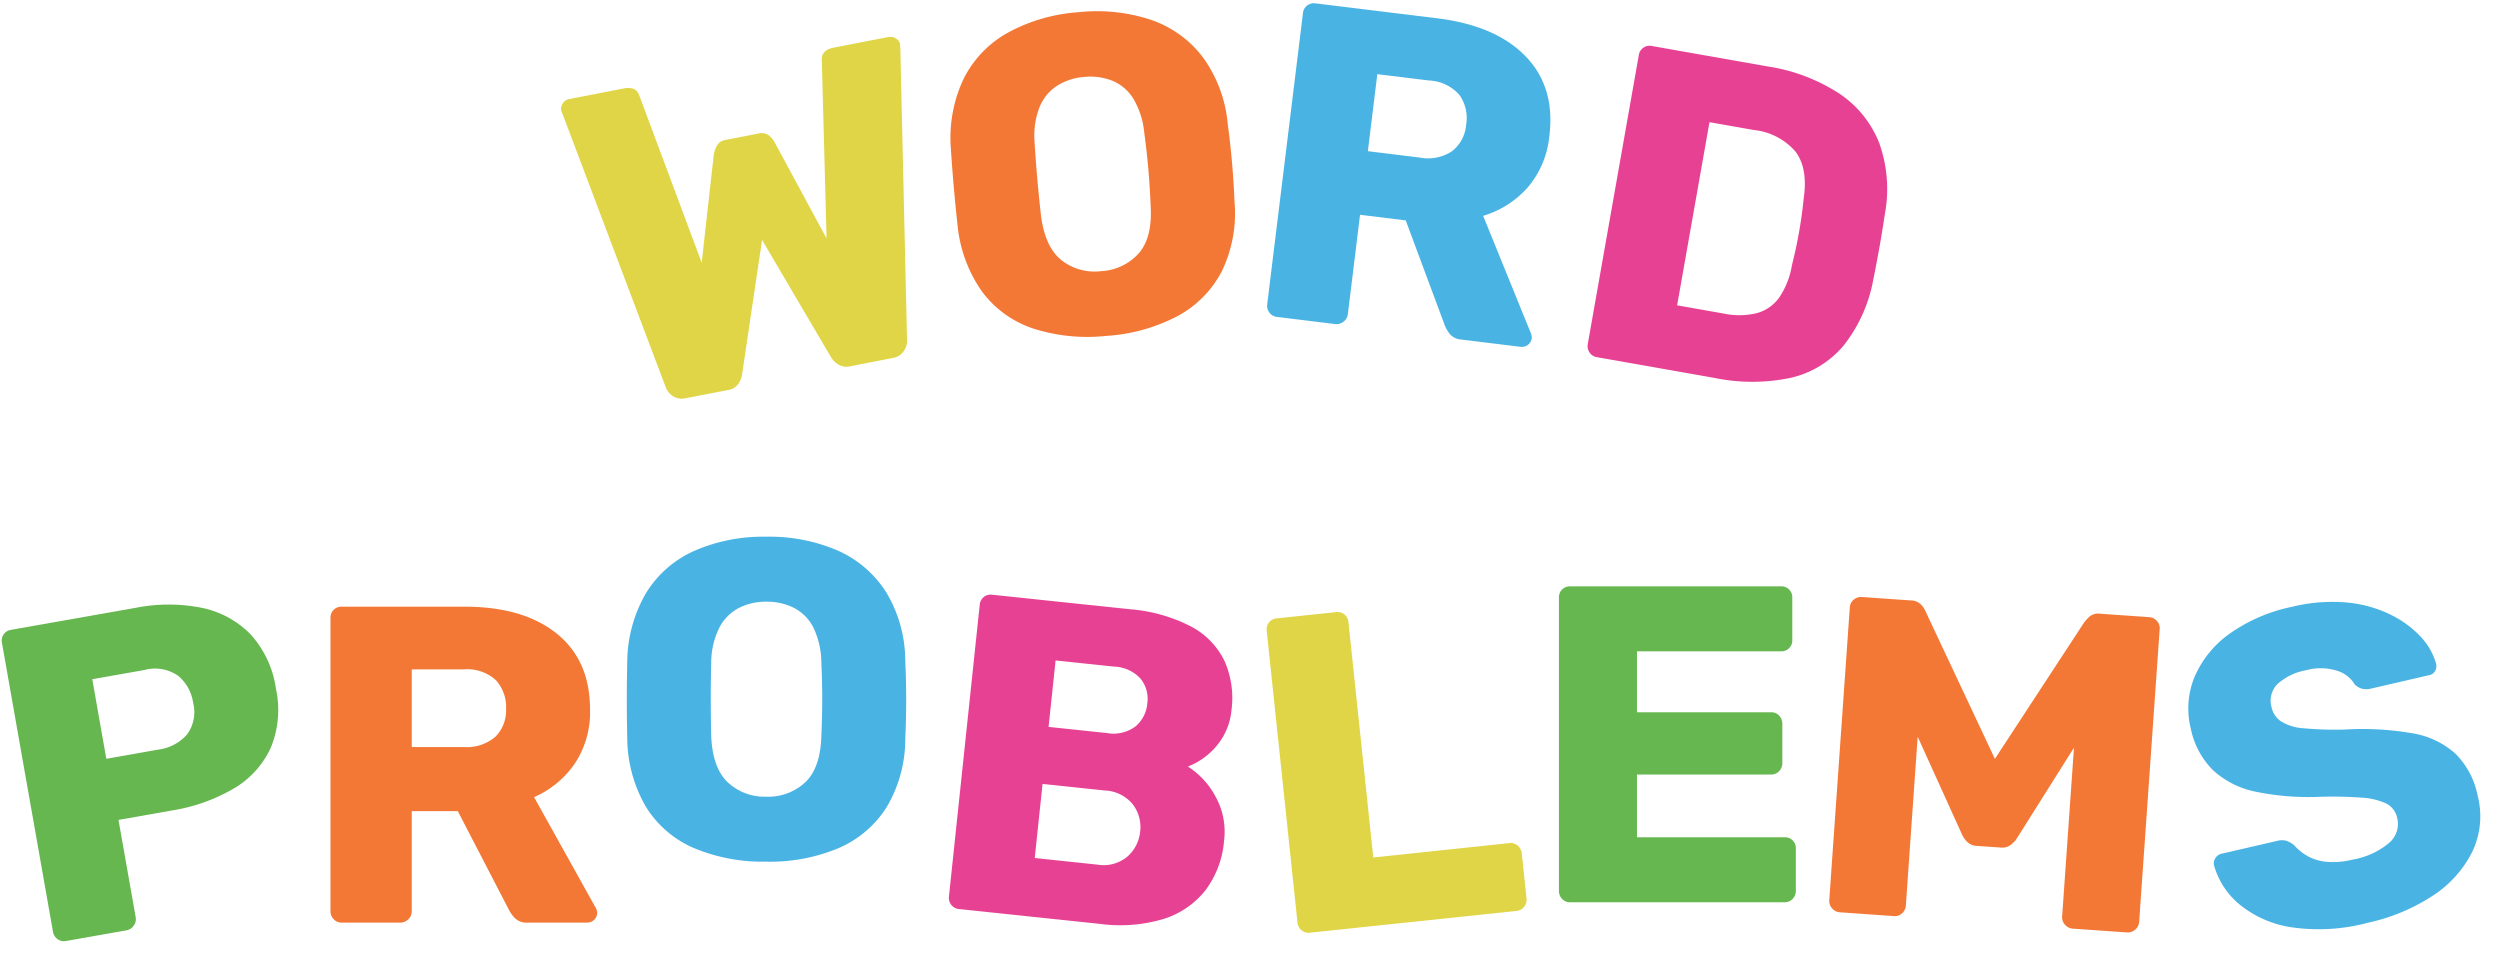 <svg id="World_Problems_Title" data-name="World Problems Title" xmlns="http://www.w3.org/2000/svg" width="314.301" height="119.886" viewBox="0 0 314.301 119.886">
  <path id="Path_207" data-name="Path 207" d="M8.454,39.716a2.071,2.071,0,0,1-1.532-.567,2.292,2.292,0,0,1-.68-1.305L.056,1.589A.912.912,0,0,1,0,1.333V1.191A1.141,1.141,0,0,1,.368.368,1.141,1.141,0,0,1,1.191,0H8.227Q9.813,0,9.986,1.247l3.688,22.129,4.084-13.05a4.193,4.193,0,0,1,.569-.992,1.508,1.508,0,0,1,1.3-.54h4.084a1.582,1.582,0,0,1,1.363.54,2.96,2.96,0,0,1,.511.992l4.084,13.05L33.36,1.247Q33.532,0,35.12,0h7.036a1.2,1.2,0,0,1,.879.368,1.142,1.142,0,0,1,.37.823.472.472,0,0,1-.03.142.869.869,0,0,0-.027.255L37.162,37.844a2.3,2.3,0,0,1-.681,1.305,2.074,2.074,0,0,1-1.531.567H29.56a2,2,0,0,1-1.476-.511,2.86,2.86,0,0,1-.68-.965L21.673,22.014,15.942,38.24a3.014,3.014,0,0,1-.652.965,1.9,1.9,0,0,1-1.447.511Z" transform="translate(70.333 12.692) rotate(-11)" fill="#e0d547"/>
  <path id="Path_208" data-name="Path 208" d="M17.532,40.85a22.325,22.325,0,0,1-9.079-1.7,13.2,13.2,0,0,1-6.013-5.134,17.325,17.325,0,0,1-2.384-8.6Q0,22.978,0,20.509T.056,15.6a17.389,17.389,0,0,1,2.411-8.6A13.589,13.589,0,0,1,8.54,1.758,21.616,21.616,0,0,1,17.532,0a21.576,21.576,0,0,1,9.021,1.758,13.794,13.794,0,0,1,6.071,5.248,16.827,16.827,0,0,1,2.383,8.6q.115,2.439.114,4.907t-.114,4.908a16.781,16.781,0,0,1-2.355,8.6,13.38,13.38,0,0,1-6.043,5.134,22.327,22.327,0,0,1-9.077,1.7m0-8.17a6.81,6.81,0,0,0,4.907-1.816q1.9-1.814,2.015-5.787.113-2.5.113-4.709t-.113-4.6a10.3,10.3,0,0,0-.993-4.34,5.635,5.635,0,0,0-2.411-2.468,7.535,7.535,0,0,0-3.517-.794,7.4,7.4,0,0,0-3.461.794,5.79,5.79,0,0,0-2.441,2.468,9.952,9.952,0,0,0-1.02,4.34q-.058,2.385-.058,4.6t.058,4.709q.169,3.971,2.07,5.787a6.736,6.736,0,0,0,4.852,1.816" transform="matrix(0.996, -0.087, 0.087, 0.996, 118.124, 3.061)" fill="#f37735"/>
  <path id="Path_209" data-name="Path 209" d="M1.419,39.716A1.333,1.333,0,0,1,.4,39.29,1.408,1.408,0,0,1,0,38.3V1.418A1.385,1.385,0,0,1,.4.4,1.385,1.385,0,0,1,1.419,0H16.851q7.376,0,11.576,3.375t4.2,9.561a11.657,11.657,0,0,1-1.93,6.809,12.066,12.066,0,0,1-5.107,4.2L33.363,37.9a1.42,1.42,0,0,1,.169.624,1.27,1.27,0,0,1-1.191,1.192H24.8a2.089,2.089,0,0,1-1.589-.539,4.224,4.224,0,0,1-.738-.993L16,25.7H10.213V38.3a1.359,1.359,0,0,1-.425.992,1.429,1.429,0,0,1-1.051.426Zm8.794-22.071h6.525a5.5,5.5,0,0,0,4-1.305,4.7,4.7,0,0,0,1.333-3.517A5.015,5.015,0,0,0,20.8,9.248a5.34,5.34,0,0,0-4.057-1.361H10.213Z" transform="translate(163.981 0.25) rotate(7)" fill="#49b3e4"/>
  <path id="Path_210" data-name="Path 210" d="M1.419,39.716A1.331,1.331,0,0,1,.4,39.291,1.414,1.414,0,0,1,0,38.3V1.418A1.387,1.387,0,0,1,.4.4,1.384,1.384,0,0,1,1.419,0H16.171a22.707,22.707,0,0,1,9.475,1.787,13.333,13.333,0,0,1,6.014,5.22,17.119,17.119,0,0,1,2.269,8.482q.056,2.5.056,4.369t-.056,4.311a18.809,18.809,0,0,1-2.24,8.737,12.222,12.222,0,0,1-5.844,5.134,23.414,23.414,0,0,1-9.39,1.675Zm8.794-8.17h5.958a9.463,9.463,0,0,0,4.056-.766,5.114,5.114,0,0,0,2.441-2.411,10.171,10.171,0,0,0,.879-4.312q.115-1.647.141-2.951t0-2.609q-.028-1.306-.141-2.895-.115-3.857-2.015-5.645A7.959,7.959,0,0,0,15.887,8.17H10.213Z" transform="matrix(0.985, 0.174, -0.174, 0.985, 206.278, 5.536)" fill="#e74194"/>
  <path id="Path_211" data-name="Path 211" d="M1.419,39.716A1.334,1.334,0,0,1,.4,39.291,1.409,1.409,0,0,1,0,38.3V1.419A1.362,1.362,0,0,1,1.419,0H17.305a21.307,21.307,0,0,1,8.2,1.447,11.9,11.9,0,0,1,5.447,4.34,12.8,12.8,0,0,1,1.957,7.319,12.409,12.409,0,0,1-1.957,7.205,11.5,11.5,0,0,1-5.447,4.2,22.486,22.486,0,0,1-8.2,1.363H10.554V38.3a1.361,1.361,0,0,1-.426.993,1.427,1.427,0,0,1-1.05.425Zm8.964-21.673h6.638a5.749,5.749,0,0,0,3.887-1.249,4.746,4.746,0,0,0,1.446-3.8,5.43,5.43,0,0,0-1.247-3.631,5.082,5.082,0,0,0-4.086-1.476H10.384Z" transform="matrix(0.985, -0.174, 0.174, 0.985, 0, 79.429)" fill="#66b750"/>
  <path id="Path_212" data-name="Path 212" d="M29.957,90.8a1.333,1.333,0,0,1-1.021-.426,1.408,1.408,0,0,1-.4-.992V52.5a1.36,1.36,0,0,1,1.419-1.418H45.389q7.376,0,11.576,3.375t4.2,9.561a11.657,11.657,0,0,1-1.93,6.809,12.067,12.067,0,0,1-5.107,4.2L61.9,88.982a1.42,1.42,0,0,1,.169.624A1.27,1.27,0,0,1,60.88,90.8H53.333a2.089,2.089,0,0,1-1.589-.539,4.225,4.225,0,0,1-.738-.993L44.539,76.784H38.751v12.6a1.359,1.359,0,0,1-.425.992,1.429,1.429,0,0,1-1.051.426Zm8.794-22.071h6.525a5.5,5.5,0,0,0,4-1.305A4.7,4.7,0,0,0,50.609,63.9a5.015,5.015,0,0,0-1.275-3.575,5.34,5.34,0,0,0-4.057-1.361H38.751Z" transform="translate(13.015 25.19)" fill="#f37735"/>
  <path id="Path_213" data-name="Path 213" d="M74.27,91.51a22.324,22.324,0,0,1-9.079-1.7,13.2,13.2,0,0,1-6.013-5.134,17.325,17.325,0,0,1-2.384-8.6q-.056-2.439-.056-4.908t.056-4.907a17.389,17.389,0,0,1,2.411-8.6,13.589,13.589,0,0,1,6.072-5.248A21.616,21.616,0,0,1,74.27,50.66a21.576,21.576,0,0,1,9.021,1.758,13.794,13.794,0,0,1,6.071,5.248,16.827,16.827,0,0,1,2.383,8.6q.115,2.439.114,4.907t-.114,4.908a16.781,16.781,0,0,1-2.355,8.6,13.38,13.38,0,0,1-6.043,5.134,22.327,22.327,0,0,1-9.077,1.7m0-8.17a6.81,6.81,0,0,0,4.907-1.816q1.9-1.814,2.015-5.787.113-2.5.113-4.709t-.113-4.6a10.3,10.3,0,0,0-.993-4.34,5.635,5.635,0,0,0-2.411-2.468,7.535,7.535,0,0,0-3.517-.794,7.4,7.4,0,0,0-3.461.794,5.791,5.791,0,0,0-2.441,2.468,9.952,9.952,0,0,0-1.02,4.34q-.058,2.385-.058,4.6t.058,4.709q.169,3.971,2.07,5.787A6.736,6.736,0,0,0,74.27,83.34" transform="translate(22.066 16.816)" fill="#49b3e4"/>
  <path id="Path_214" data-name="Path 214" d="M1.419,39.716A1.332,1.332,0,0,1,.4,39.291,1.414,1.414,0,0,1,0,38.3V1.419A1.388,1.388,0,0,1,.4.4,1.385,1.385,0,0,1,1.419,0H18.724a20.153,20.153,0,0,1,8,1.361,9.691,9.691,0,0,1,4.625,3.887,11.5,11.5,0,0,1,1.5,5.986,8.079,8.079,0,0,1-.767,3.6,8.605,8.605,0,0,1-1.871,2.58,8.519,8.519,0,0,1-2.071,1.476,10.1,10.1,0,0,1,3.829,3.348,9.084,9.084,0,0,1,1.675,5.447,11.962,11.962,0,0,1-1.675,6.439,10.79,10.79,0,0,1-4.879,4.142,19.082,19.082,0,0,1-7.858,1.446Zm8.794-23.943h7.376a4.608,4.608,0,0,0,3.49-1.219,4.232,4.232,0,0,0,1.163-3.036A4.036,4.036,0,0,0,21.079,8.54a4.741,4.741,0,0,0-3.49-1.164H10.213Zm0,16.567H18.1a4.654,4.654,0,0,0,3.688-1.418,4.759,4.759,0,0,0,1.249-3.234,4.706,4.706,0,0,0-1.277-3.348,4.768,4.768,0,0,0-3.66-1.361H10.213Z" transform="matrix(0.995, 0.105, -0.105, 0.995, 123.321, 74.619)" fill="#e74194"/>
  <path id="Path_215" data-name="Path 215" d="M1.419,39.716A1.332,1.332,0,0,1,.4,39.291,1.414,1.414,0,0,1,0,38.3V1.418A1.385,1.385,0,0,1,.4.4,1.385,1.385,0,0,1,1.419,0H8.908A1.387,1.387,0,0,1,9.929.4a1.39,1.39,0,0,1,.4,1.021v29.73H27.518a1.337,1.337,0,0,1,1.021.426,1.482,1.482,0,0,1,.4,1.05V38.3a1.414,1.414,0,0,1-.4.993,1.336,1.336,0,0,1-1.021.425Z" transform="matrix(0.995, -0.105, 0.105, 0.995, 159.101, 77.891)" fill="#e0d547"/>
  <path id="Path_216" data-name="Path 216" d="M144.107,90.8a1.332,1.332,0,0,1-1.021-.425,1.414,1.414,0,0,1-.4-.993V52.5a1.36,1.36,0,0,1,1.419-1.418h26.5a1.36,1.36,0,0,1,1.419,1.418v5.334a1.362,1.362,0,0,1-1.419,1.418H152.5V66.91h16.851a1.335,1.335,0,0,1,1.021.426,1.485,1.485,0,0,1,.4,1.05v4.936a1.413,1.413,0,0,1-.4.992,1.335,1.335,0,0,1-1.021.426H152.5v7.887h18.554a1.358,1.358,0,0,1,1.417,1.418v5.334a1.413,1.413,0,0,1-.4.993,1.335,1.335,0,0,1-1.02.425Z" transform="translate(53.303 22.634)" fill="#66b750"/>
  <path id="Path_217" data-name="Path 217" d="M1.419,39.716a1.36,1.36,0,0,1-.993-.425A1.365,1.365,0,0,1,0,38.3V1.418A1.337,1.337,0,0,1,.426.4,1.414,1.414,0,0,1,1.419,0H7.548A1.864,1.864,0,0,1,8.964.482a2.886,2.886,0,0,1,.569.765l9.986,17.874L29.5,1.247a5.927,5.927,0,0,1,.6-.765A1.77,1.77,0,0,1,31.49,0h6.072A1.483,1.483,0,0,1,38.61.4a1.332,1.332,0,0,1,.426,1.021V38.3a1.36,1.36,0,0,1-.426.993,1.424,1.424,0,0,1-1.048.425H30.808a1.424,1.424,0,0,1-1.048-.425,1.364,1.364,0,0,1-.425-.993V17.022L22.979,28.88a3.4,3.4,0,0,1-.738.907,1.825,1.825,0,0,1-1.249.4h-2.95a1.825,1.825,0,0,1-1.249-.4,3.348,3.348,0,0,1-.737-.907L9.646,17.022V38.3a1.414,1.414,0,0,1-.4.993,1.334,1.334,0,0,1-1.021.425Z" transform="matrix(0.998, 0.07, -0.07, 0.998, 232.657, 74.956)" fill="#f37735"/>
  <path id="Path_218" data-name="Path 218" d="M17.134,40.852a23.859,23.859,0,0,1-9.419-1.617,13.485,13.485,0,0,1-5.673-4.228A9.835,9.835,0,0,1,0,29.447a1.141,1.141,0,0,1,.368-.823,1.205,1.205,0,0,1,.88-.368H8.4a2.189,2.189,0,0,1,1.219.284,3.155,3.155,0,0,1,.767.738,6.639,6.639,0,0,0,1.275,1.645A5.952,5.952,0,0,0,13.844,32.2a9.9,9.9,0,0,0,3.29.482A9.682,9.682,0,0,0,22.1,31.66a3.128,3.128,0,0,0,1.675-2.781,2.656,2.656,0,0,0-.907-2.1,8.538,8.538,0,0,0-2.922-1.446A51.226,51.226,0,0,0,14.582,24a32.81,32.81,0,0,1-7.349-2.355,11.231,11.231,0,0,1-4.625-3.8,10.264,10.264,0,0,1-1.587-5.872A10.333,10.333,0,0,1,2.978,5.787,12.889,12.889,0,0,1,8.454,1.532,20.77,20.77,0,0,1,16.793,0a21.235,21.235,0,0,1,6.895,1.021,15.7,15.7,0,0,1,5.021,2.724,12.863,12.863,0,0,1,3.093,3.6,8.2,8.2,0,0,1,1.106,3.716,1.248,1.248,0,0,1-.312.824,1.09,1.09,0,0,1-.879.368H24.225a2.369,2.369,0,0,1-1.077-.227,2.072,2.072,0,0,1-.794-.738,3.9,3.9,0,0,0-1.787-2.184,6.85,6.85,0,0,0-3.774-.935,7.264,7.264,0,0,0-3.887.879,2.967,2.967,0,0,0-1.39,2.695,2.88,2.88,0,0,0,.767,1.986,6.117,6.117,0,0,0,2.552,1.474,44.15,44.15,0,0,0,4.907,1.305,36.95,36.95,0,0,1,8.341,2.411,10.668,10.668,0,0,1,4.681,3.746,10.3,10.3,0,0,1,1.5,5.758,10.337,10.337,0,0,1-2.212,6.639,14.092,14.092,0,0,1-6.044,4.283,24.208,24.208,0,0,1-8.878,1.5" transform="translate(271.721 80.081) rotate(-13)" fill="#49b3e4"/>
</svg>
